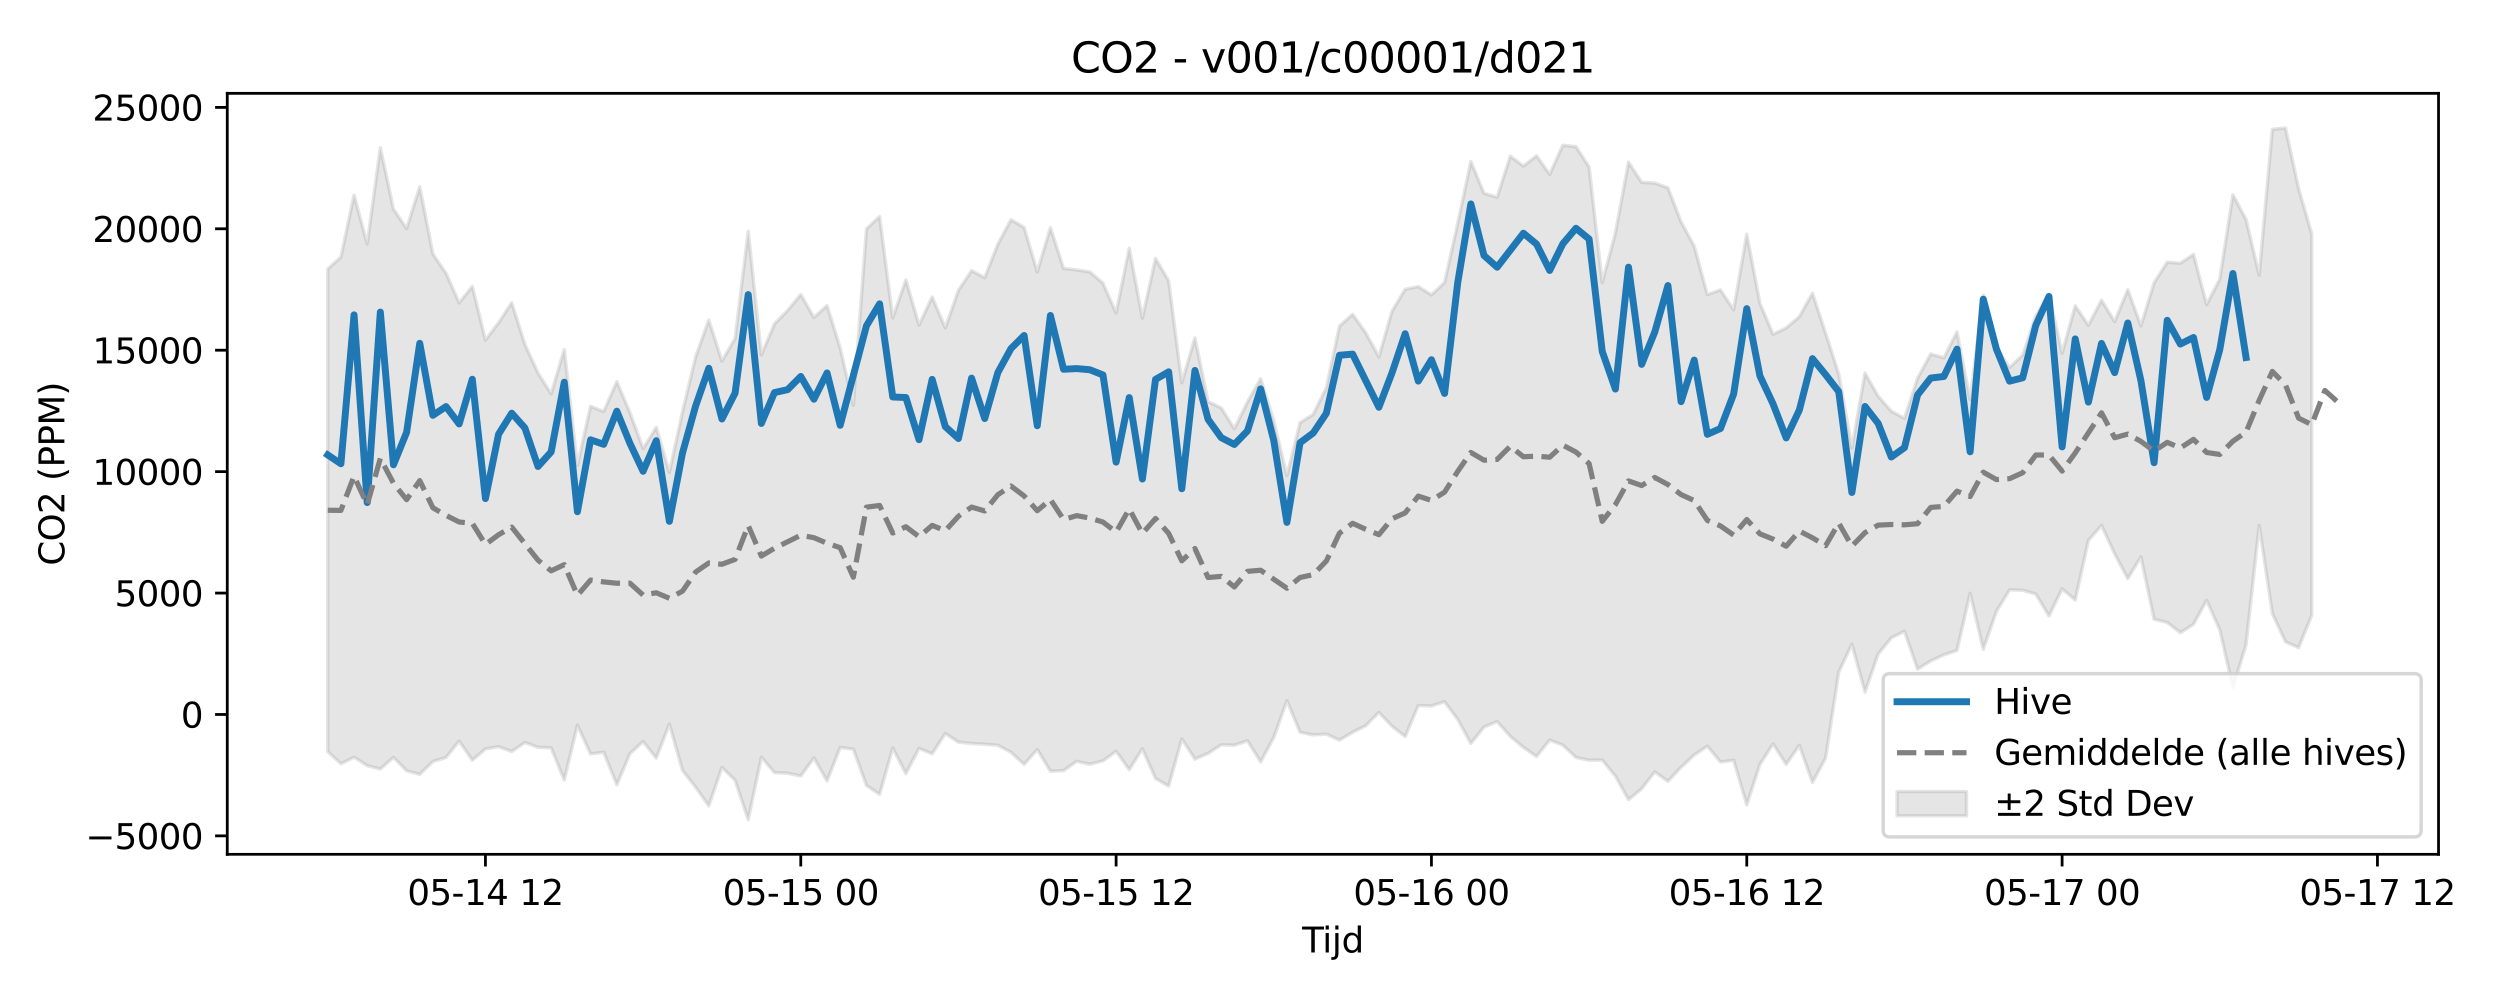 <?xml version="1.0" encoding="utf-8" standalone="no"?>
<!DOCTYPE svg PUBLIC "-//W3C//DTD SVG 1.1//EN"
  "http://www.w3.org/Graphics/SVG/1.1/DTD/svg11.dtd">
<svg xmlns:xlink="http://www.w3.org/1999/xlink" width="720pt" height="288pt" viewBox="0 0 720 288" xmlns="http://www.w3.org/2000/svg" version="1.1">
 <defs>
  <style type="text/css">*{stroke-linejoin: round; stroke-linecap: butt}</style>
 </defs>
 <g id="figure_1">
  <g id="patch_1">
   <path d="M 0 288 
L 720 288 
L 720 0 
L 0 0 
z
" style="fill: #ffffff"/>
  </g>
  <g id="axes_1">
   <g id="patch_2">
    <path d="M 65.45 246.04 
L 702.297 246.04 
L 702.297 26.88 
L 65.45 26.88 
z
" style="fill: #ffffff"/>
   </g>
   <g id="FillBetweenPolyCollection_1">
    <defs>
     <path id="mcda93ad951" d="M 94.398 -210.547 
L 94.398 -71.544 
L 98.182 -68.045 
L 101.966 -69.934 
L 105.75 -67.486 
L 109.534 -66.51 
L 113.318 -69.862 
L 117.102 -66.014 
L 120.886 -64.99 
L 124.67 -68.671 
L 128.454 -69.84 
L 132.238 -74.571 
L 136.022 -69.05 
L 139.806 -72.31 
L 143.59 -72.956 
L 147.374 -71.567 
L 151.158 -74.141 
L 154.942 -72.781 
L 158.726 -72.608 
L 162.51 -63.376 
L 166.294 -79.11 
L 170.078 -70.883 
L 173.862 -71.348 
L 177.646 -61.964 
L 181.43 -70.941 
L 185.214 -74.426 
L 188.998 -69.67 
L 192.782 -79.441 
L 196.566 -66.101 
L 200.35 -61.278 
L 204.134 -55.913 
L 207.918 -66.972 
L 211.702 -63.275 
L 215.486 -51.922 
L 219.27 -69.913 
L 223.054 -65.49 
L 226.838 -65.3 
L 230.622 -64.503 
L 234.406 -69.718 
L 238.19 -63.09 
L 241.974 -72.728 
L 245.758 -72.225 
L 249.542 -61.797 
L 253.326 -59.209 
L 257.11 -72.56 
L 260.894 -65.212 
L 264.678 -72.462 
L 268.462 -70.92 
L 272.246 -76.749 
L 276.03 -74.265 
L 279.814 -73.867 
L 283.598 -73.669 
L 287.382 -73.375 
L 291.166 -71.324 
L 294.95 -67.856 
L 298.734 -72.134 
L 302.518 -65.88 
L 306.302 -66.055 
L 310.086 -68.738 
L 313.87 -67.896 
L 317.654 -68.867 
L 321.438 -71.626 
L 325.222 -66.333 
L 329.006 -72.337 
L 332.79 -63.792 
L 336.574 -61.613 
L 340.358 -75.195 
L 344.142 -69.379 
L 347.926 -71.027 
L 351.71 -73.491 
L 355.494 -73.389 
L 359.278 -74.651 
L 363.062 -68.584 
L 366.846 -75.595 
L 370.63 -86.192 
L 374.414 -77.105 
L 378.198 -76.336 
L 381.982 -76.555 
L 385.766 -74.846 
L 389.55 -77.097 
L 393.334 -78.988 
L 397.118 -82.83 
L 400.902 -78.833 
L 404.686 -75.869 
L 408.47 -84.801 
L 412.254 -84.68 
L 416.038 -85.905 
L 419.822 -80.788 
L 423.606 -73.885 
L 427.39 -78.604 
L 431.174 -80.19 
L 434.958 -75.938 
L 438.742 -72.751 
L 442.526 -70.128 
L 446.31 -74.865 
L 450.094 -73.413 
L 453.878 -69.851 
L 457.662 -69.065 
L 461.446 -69.083 
L 465.23 -64.486 
L 469.014 -57.694 
L 472.798 -60.834 
L 476.582 -65.69 
L 480.366 -62.992 
L 484.15 -67.017 
L 487.934 -70.562 
L 491.718 -73.102 
L 495.502 -68.552 
L 499.286 -69.035 
L 503.07 -56.198 
L 506.854 -67.825 
L 510.638 -73.751 
L 514.422 -67.838 
L 518.206 -73.352 
L 521.99 -62.648 
L 525.774 -69.666 
L 529.558 -94.426 
L 533.342 -102.474 
L 537.126 -88.656 
L 540.91 -99.635 
L 544.694 -104.302 
L 548.478 -106.2 
L 552.262 -95.276 
L 556.046 -97.653 
L 559.83 -99.415 
L 563.614 -100.676 
L 567.398 -117.127 
L 571.182 -100.993 
L 574.966 -111.902 
L 578.75 -118.113 
L 582.534 -118.005 
L 586.318 -116.911 
L 590.102 -110.607 
L 593.886 -118.394 
L 597.67 -115.191 
L 601.454 -132.337 
L 605.238 -136.661 
L 609.022 -128.495 
L 612.806 -121.368 
L 616.59 -127.627 
L 620.374 -109.651 
L 624.158 -108.716 
L 627.942 -105.801 
L 631.726 -108.203 
L 635.51 -115.096 
L 639.294 -106.626 
L 643.078 -89.947 
L 646.862 -102.315 
L 650.646 -136.667 
L 654.43 -111.328 
L 658.214 -103.172 
L 661.998 -101.465 
L 665.782 -110.766 
L 665.782 -220.618 
L 665.782 -220.618 
L 661.998 -233.699 
L 658.214 -251.158 
L 654.43 -250.735 
L 650.646 -208.742 
L 646.862 -224.797 
L 643.078 -231.913 
L 639.294 -207.614 
L 635.51 -200.28 
L 631.726 -214.725 
L 627.942 -212.175 
L 624.158 -212.485 
L 620.374 -206.528 
L 616.59 -194.132 
L 612.806 -204.591 
L 609.022 -195.379 
L 605.238 -201.546 
L 601.454 -194.324 
L 597.67 -199.943 
L 593.886 -186.264 
L 590.102 -203.287 
L 586.318 -197.011 
L 582.534 -185.707 
L 578.75 -182.178 
L 574.966 -187.879 
L 571.182 -203.038 
L 567.398 -172.876 
L 563.614 -192.426 
L 559.83 -184.923 
L 556.046 -186.068 
L 552.262 -179.05 
L 548.478 -167.51 
L 544.694 -169.579 
L 540.91 -173.887 
L 537.126 -180.549 
L 533.342 -158.965 
L 529.558 -180.275 
L 525.774 -192.029 
L 521.99 -203.568 
L 518.206 -196.783 
L 514.422 -193.55 
L 510.638 -191.703 
L 506.854 -200.684 
L 503.07 -220.552 
L 499.286 -198.766 
L 495.502 -204.516 
L 491.718 -203.153 
L 487.934 -217.112 
L 484.15 -224.102 
L 480.366 -233.906 
L 476.582 -235.279 
L 472.798 -235.48 
L 469.014 -241.298 
L 465.23 -220.864 
L 461.446 -206.624 
L 457.662 -239.921 
L 453.878 -245.758 
L 450.094 -246.171 
L 446.31 -237.779 
L 442.526 -243.138 
L 438.742 -240.162 
L 434.958 -242.996 
L 431.174 -231.182 
L 427.39 -232.33 
L 423.606 -241.492 
L 419.822 -223.694 
L 416.038 -206.641 
L 412.254 -203.072 
L 408.47 -205.452 
L 404.686 -204.695 
L 400.902 -198.369 
L 397.118 -185.197 
L 393.334 -192.145 
L 389.55 -197.473 
L 385.766 -194.069 
L 381.982 -176.295 
L 378.198 -168.658 
L 374.414 -166.264 
L 370.63 -150.992 
L 366.846 -166.851 
L 363.062 -178.958 
L 359.278 -172.253 
L 355.494 -164.532 
L 351.71 -170.511 
L 347.926 -172.33 
L 344.142 -190.673 
L 340.358 -177.773 
L 336.574 -207.151 
L 332.79 -213.567 
L 329.006 -196.368 
L 325.222 -216.511 
L 321.438 -197.884 
L 317.654 -206.436 
L 313.87 -209.695 
L 310.086 -210.257 
L 306.302 -210.702 
L 302.518 -222.44 
L 298.734 -209.693 
L 294.95 -222.466 
L 291.166 -224.722 
L 287.382 -217.671 
L 283.598 -208.025 
L 279.814 -210.046 
L 276.03 -204.388 
L 272.246 -193.542 
L 268.462 -202.463 
L 264.678 -194.39 
L 260.894 -207.392 
L 257.11 -196.415 
L 253.326 -225.656 
L 249.542 -222.076 
L 245.758 -171.302 
L 241.974 -187.801 
L 238.19 -200.003 
L 234.406 -196.576 
L 230.622 -203.188 
L 226.838 -198.593 
L 223.054 -194.724 
L 219.27 -185.808 
L 215.486 -221.394 
L 211.702 -190.527 
L 207.918 -184.015 
L 204.134 -195.83 
L 200.35 -185.243 
L 196.566 -169.419 
L 192.782 -151.955 
L 188.998 -164.893 
L 185.214 -158.809 
L 181.43 -169.14 
L 177.646 -178.092 
L 173.862 -169.474 
L 170.078 -170.98 
L 166.294 -153.958 
L 162.51 -187.368 
L 158.726 -174.598 
L 154.942 -180.587 
L 151.158 -188.854 
L 147.374 -200.814 
L 143.59 -195.041 
L 139.806 -190.067 
L 136.022 -205.531 
L 132.238 -200.759 
L 128.454 -209.292 
L 124.67 -214.849 
L 120.886 -234.174 
L 117.102 -222.195 
L 113.318 -227.788 
L 109.534 -245.464 
L 105.75 -217.744 
L 101.966 -231.832 
L 98.182 -213.962 
L 94.398 -210.547 
z
" style="stroke: #808080; stroke-opacity: 0.2"/>
    </defs>
    <g clip-path="url(#pae82a8bb2c)">
     <use xlink:href="#mcda93ad951" x="0" y="288" style="fill: #808080; fill-opacity: 0.2; stroke: #808080; stroke-opacity: 0.2"/>
    </g>
   </g>
   <g id="matplotlib.axis_1">
    <g id="xtick_1">
     <g id="line2d_1">
      <defs>
       <path id="m028e8d23f9" d="M 0 0 
L 0 3.5 
" style="stroke: #000000; stroke-width: 0.8"/>
      </defs>
      <g>
       <use xlink:href="#m028e8d23f9" x="139.806" y="246.04" style="stroke: #000000; stroke-width: 0.8"/>
      </g>
     </g>
     <g id="text_1">
      <!-- 05-14 12 -->
      <g transform="translate(117.325 260.638) scale(0.1 -0.1)">
       <defs>
        <path id="DejaVuSans-30" d="M 2034 4250 
Q 1547 4250 1301 3770 
Q 1056 3291 1056 2328 
Q 1056 1369 1301 889 
Q 1547 409 2034 409 
Q 2525 409 2770 889 
Q 3016 1369 3016 2328 
Q 3016 3291 2770 3770 
Q 2525 4250 2034 4250 
z
M 2034 4750 
Q 2819 4750 3233 4129 
Q 3647 3509 3647 2328 
Q 3647 1150 3233 529 
Q 2819 -91 2034 -91 
Q 1250 -91 836 529 
Q 422 1150 422 2328 
Q 422 3509 836 4129 
Q 1250 4750 2034 4750 
z
" transform="scale(0.016)"/>
        <path id="DejaVuSans-35" d="M 691 4666 
L 3169 4666 
L 3169 4134 
L 1269 4134 
L 1269 2991 
Q 1406 3038 1543 3061 
Q 1681 3084 1819 3084 
Q 2600 3084 3056 2656 
Q 3513 2228 3513 1497 
Q 3513 744 3044 326 
Q 2575 -91 1722 -91 
Q 1428 -91 1123 -41 
Q 819 9 494 109 
L 494 744 
Q 775 591 1075 516 
Q 1375 441 1709 441 
Q 2250 441 2565 725 
Q 2881 1009 2881 1497 
Q 2881 1984 2565 2268 
Q 2250 2553 1709 2553 
Q 1456 2553 1204 2497 
Q 953 2441 691 2322 
L 691 4666 
z
" transform="scale(0.016)"/>
        <path id="DejaVuSans-2d" d="M 313 2009 
L 1997 2009 
L 1997 1497 
L 313 1497 
L 313 2009 
z
" transform="scale(0.016)"/>
        <path id="DejaVuSans-31" d="M 794 531 
L 1825 531 
L 1825 4091 
L 703 3866 
L 703 4441 
L 1819 4666 
L 2450 4666 
L 2450 531 
L 3481 531 
L 3481 0 
L 794 0 
L 794 531 
z
" transform="scale(0.016)"/>
        <path id="DejaVuSans-34" d="M 2419 4116 
L 825 1625 
L 2419 1625 
L 2419 4116 
z
M 2253 4666 
L 3047 4666 
L 3047 1625 
L 3713 1625 
L 3713 1100 
L 3047 1100 
L 3047 0 
L 2419 0 
L 2419 1100 
L 313 1100 
L 313 1709 
L 2253 4666 
z
" transform="scale(0.016)"/>
        <path id="DejaVuSans-20" transform="scale(0.016)"/>
        <path id="DejaVuSans-32" d="M 1228 531 
L 3431 531 
L 3431 0 
L 469 0 
L 469 531 
Q 828 903 1448 1529 
Q 2069 2156 2228 2338 
Q 2531 2678 2651 2914 
Q 2772 3150 2772 3378 
Q 2772 3750 2511 3984 
Q 2250 4219 1831 4219 
Q 1534 4219 1204 4116 
Q 875 4013 500 3803 
L 500 4441 
Q 881 4594 1212 4672 
Q 1544 4750 1819 4750 
Q 2544 4750 2975 4387 
Q 3406 4025 3406 3419 
Q 3406 3131 3298 2873 
Q 3191 2616 2906 2266 
Q 2828 2175 2409 1742 
Q 1991 1309 1228 531 
z
" transform="scale(0.016)"/>
       </defs>
       <use xlink:href="#DejaVuSans-30"/>
       <use xlink:href="#DejaVuSans-35" transform="translate(63.623 0)"/>
       <use xlink:href="#DejaVuSans-2d" transform="translate(127.246 0)"/>
       <use xlink:href="#DejaVuSans-31" transform="translate(163.33 0)"/>
       <use xlink:href="#DejaVuSans-34" transform="translate(226.953 0)"/>
       <use xlink:href="#DejaVuSans-20" transform="translate(290.576 0)"/>
       <use xlink:href="#DejaVuSans-31" transform="translate(322.363 0)"/>
       <use xlink:href="#DejaVuSans-32" transform="translate(385.986 0)"/>
      </g>
     </g>
    </g>
    <g id="xtick_2">
     <g id="line2d_2">
      <g>
       <use xlink:href="#m028e8d23f9" x="230.622" y="246.04" style="stroke: #000000; stroke-width: 0.8"/>
      </g>
     </g>
     <g id="text_2">
      <!-- 05-15 00 -->
      <g transform="translate(208.141 260.638) scale(0.1 -0.1)">
       <use xlink:href="#DejaVuSans-30"/>
       <use xlink:href="#DejaVuSans-35" transform="translate(63.623 0)"/>
       <use xlink:href="#DejaVuSans-2d" transform="translate(127.246 0)"/>
       <use xlink:href="#DejaVuSans-31" transform="translate(163.33 0)"/>
       <use xlink:href="#DejaVuSans-35" transform="translate(226.953 0)"/>
       <use xlink:href="#DejaVuSans-20" transform="translate(290.576 0)"/>
       <use xlink:href="#DejaVuSans-30" transform="translate(322.363 0)"/>
       <use xlink:href="#DejaVuSans-30" transform="translate(385.986 0)"/>
      </g>
     </g>
    </g>
    <g id="xtick_3">
     <g id="line2d_3">
      <g>
       <use xlink:href="#m028e8d23f9" x="321.438" y="246.04" style="stroke: #000000; stroke-width: 0.8"/>
      </g>
     </g>
     <g id="text_3">
      <!-- 05-15 12 -->
      <g transform="translate(298.957 260.638) scale(0.1 -0.1)">
       <use xlink:href="#DejaVuSans-30"/>
       <use xlink:href="#DejaVuSans-35" transform="translate(63.623 0)"/>
       <use xlink:href="#DejaVuSans-2d" transform="translate(127.246 0)"/>
       <use xlink:href="#DejaVuSans-31" transform="translate(163.33 0)"/>
       <use xlink:href="#DejaVuSans-35" transform="translate(226.953 0)"/>
       <use xlink:href="#DejaVuSans-20" transform="translate(290.576 0)"/>
       <use xlink:href="#DejaVuSans-31" transform="translate(322.363 0)"/>
       <use xlink:href="#DejaVuSans-32" transform="translate(385.986 0)"/>
      </g>
     </g>
    </g>
    <g id="xtick_4">
     <g id="line2d_4">
      <g>
       <use xlink:href="#m028e8d23f9" x="412.254" y="246.04" style="stroke: #000000; stroke-width: 0.8"/>
      </g>
     </g>
     <g id="text_4">
      <!-- 05-16 00 -->
      <g transform="translate(389.773 260.638) scale(0.1 -0.1)">
       <defs>
        <path id="DejaVuSans-36" d="M 2113 2584 
Q 1688 2584 1439 2293 
Q 1191 2003 1191 1497 
Q 1191 994 1439 701 
Q 1688 409 2113 409 
Q 2538 409 2786 701 
Q 3034 994 3034 1497 
Q 3034 2003 2786 2293 
Q 2538 2584 2113 2584 
z
M 3366 4563 
L 3366 3988 
Q 3128 4100 2886 4159 
Q 2644 4219 2406 4219 
Q 1781 4219 1451 3797 
Q 1122 3375 1075 2522 
Q 1259 2794 1537 2939 
Q 1816 3084 2150 3084 
Q 2853 3084 3261 2657 
Q 3669 2231 3669 1497 
Q 3669 778 3244 343 
Q 2819 -91 2113 -91 
Q 1303 -91 875 529 
Q 447 1150 447 2328 
Q 447 3434 972 4092 
Q 1497 4750 2381 4750 
Q 2619 4750 2861 4703 
Q 3103 4656 3366 4563 
z
" transform="scale(0.016)"/>
       </defs>
       <use xlink:href="#DejaVuSans-30"/>
       <use xlink:href="#DejaVuSans-35" transform="translate(63.623 0)"/>
       <use xlink:href="#DejaVuSans-2d" transform="translate(127.246 0)"/>
       <use xlink:href="#DejaVuSans-31" transform="translate(163.33 0)"/>
       <use xlink:href="#DejaVuSans-36" transform="translate(226.953 0)"/>
       <use xlink:href="#DejaVuSans-20" transform="translate(290.576 0)"/>
       <use xlink:href="#DejaVuSans-30" transform="translate(322.363 0)"/>
       <use xlink:href="#DejaVuSans-30" transform="translate(385.986 0)"/>
      </g>
     </g>
    </g>
    <g id="xtick_5">
     <g id="line2d_5">
      <g>
       <use xlink:href="#m028e8d23f9" x="503.07" y="246.04" style="stroke: #000000; stroke-width: 0.8"/>
      </g>
     </g>
     <g id="text_5">
      <!-- 05-16 12 -->
      <g transform="translate(480.589 260.638) scale(0.1 -0.1)">
       <use xlink:href="#DejaVuSans-30"/>
       <use xlink:href="#DejaVuSans-35" transform="translate(63.623 0)"/>
       <use xlink:href="#DejaVuSans-2d" transform="translate(127.246 0)"/>
       <use xlink:href="#DejaVuSans-31" transform="translate(163.33 0)"/>
       <use xlink:href="#DejaVuSans-36" transform="translate(226.953 0)"/>
       <use xlink:href="#DejaVuSans-20" transform="translate(290.576 0)"/>
       <use xlink:href="#DejaVuSans-31" transform="translate(322.363 0)"/>
       <use xlink:href="#DejaVuSans-32" transform="translate(385.986 0)"/>
      </g>
     </g>
    </g>
    <g id="xtick_6">
     <g id="line2d_6">
      <g>
       <use xlink:href="#m028e8d23f9" x="593.886" y="246.04" style="stroke: #000000; stroke-width: 0.8"/>
      </g>
     </g>
     <g id="text_6">
      <!-- 05-17 00 -->
      <g transform="translate(571.405 260.638) scale(0.1 -0.1)">
       <defs>
        <path id="DejaVuSans-37" d="M 525 4666 
L 3525 4666 
L 3525 4397 
L 1831 0 
L 1172 0 
L 2766 4134 
L 525 4134 
L 525 4666 
z
" transform="scale(0.016)"/>
       </defs>
       <use xlink:href="#DejaVuSans-30"/>
       <use xlink:href="#DejaVuSans-35" transform="translate(63.623 0)"/>
       <use xlink:href="#DejaVuSans-2d" transform="translate(127.246 0)"/>
       <use xlink:href="#DejaVuSans-31" transform="translate(163.33 0)"/>
       <use xlink:href="#DejaVuSans-37" transform="translate(226.953 0)"/>
       <use xlink:href="#DejaVuSans-20" transform="translate(290.576 0)"/>
       <use xlink:href="#DejaVuSans-30" transform="translate(322.363 0)"/>
       <use xlink:href="#DejaVuSans-30" transform="translate(385.986 0)"/>
      </g>
     </g>
    </g>
    <g id="xtick_7">
     <g id="line2d_7">
      <g>
       <use xlink:href="#m028e8d23f9" x="684.702" y="246.04" style="stroke: #000000; stroke-width: 0.8"/>
      </g>
     </g>
     <g id="text_7">
      <!-- 05-17 12 -->
      <g transform="translate(662.221 260.638) scale(0.1 -0.1)">
       <use xlink:href="#DejaVuSans-30"/>
       <use xlink:href="#DejaVuSans-35" transform="translate(63.623 0)"/>
       <use xlink:href="#DejaVuSans-2d" transform="translate(127.246 0)"/>
       <use xlink:href="#DejaVuSans-31" transform="translate(163.33 0)"/>
       <use xlink:href="#DejaVuSans-37" transform="translate(226.953 0)"/>
       <use xlink:href="#DejaVuSans-20" transform="translate(290.576 0)"/>
       <use xlink:href="#DejaVuSans-31" transform="translate(322.363 0)"/>
       <use xlink:href="#DejaVuSans-32" transform="translate(385.986 0)"/>
      </g>
     </g>
    </g>
    <g id="text_8">
     <!-- Tijd -->
     <g transform="translate(375.024 274.317) scale(0.1 -0.1)">
      <defs>
       <path id="DejaVuSans-54" d="M -19 4666 
L 3928 4666 
L 3928 4134 
L 2272 4134 
L 2272 0 
L 1638 0 
L 1638 4134 
L -19 4134 
L -19 4666 
z
" transform="scale(0.016)"/>
       <path id="DejaVuSans-69" d="M 603 3500 
L 1178 3500 
L 1178 0 
L 603 0 
L 603 3500 
z
M 603 4863 
L 1178 4863 
L 1178 4134 
L 603 4134 
L 603 4863 
z
" transform="scale(0.016)"/>
       <path id="DejaVuSans-6a" d="M 603 3500 
L 1178 3500 
L 1178 -63 
Q 1178 -731 923 -1031 
Q 669 -1331 103 -1331 
L -116 -1331 
L -116 -844 
L 38 -844 
Q 366 -844 484 -692 
Q 603 -541 603 -63 
L 603 3500 
z
M 603 4863 
L 1178 4863 
L 1178 4134 
L 603 4134 
L 603 4863 
z
" transform="scale(0.016)"/>
       <path id="DejaVuSans-64" d="M 2906 2969 
L 2906 4863 
L 3481 4863 
L 3481 0 
L 2906 0 
L 2906 525 
Q 2725 213 2448 61 
Q 2172 -91 1784 -91 
Q 1150 -91 751 415 
Q 353 922 353 1747 
Q 353 2572 751 3078 
Q 1150 3584 1784 3584 
Q 2172 3584 2448 3432 
Q 2725 3281 2906 2969 
z
M 947 1747 
Q 947 1113 1208 752 
Q 1469 391 1925 391 
Q 2381 391 2643 752 
Q 2906 1113 2906 1747 
Q 2906 2381 2643 2742 
Q 2381 3103 1925 3103 
Q 1469 3103 1208 2742 
Q 947 2381 947 1747 
z
" transform="scale(0.016)"/>
      </defs>
      <use xlink:href="#DejaVuSans-54"/>
      <use xlink:href="#DejaVuSans-69" transform="translate(57.959 0)"/>
      <use xlink:href="#DejaVuSans-6a" transform="translate(85.742 0)"/>
      <use xlink:href="#DejaVuSans-64" transform="translate(113.525 0)"/>
     </g>
    </g>
   </g>
   <g id="matplotlib.axis_2">
    <g id="ytick_1">
     <g id="line2d_8">
      <defs>
       <path id="m6df6c8b78e" d="M 0 0 
L -3.5 0 
" style="stroke: #000000; stroke-width: 0.8"/>
      </defs>
      <g>
       <use xlink:href="#m6df6c8b78e" x="65.45" y="240.735" style="stroke: #000000; stroke-width: 0.8"/>
      </g>
     </g>
     <g id="text_9">
      <!-- −5000 -->
      <g transform="translate(24.62 244.534) scale(0.1 -0.1)">
       <defs>
        <path id="DejaVuSans-2212" d="M 678 2272 
L 4684 2272 
L 4684 1741 
L 678 1741 
L 678 2272 
z
" transform="scale(0.016)"/>
       </defs>
       <use xlink:href="#DejaVuSans-2212"/>
       <use xlink:href="#DejaVuSans-35" transform="translate(83.789 0)"/>
       <use xlink:href="#DejaVuSans-30" transform="translate(147.412 0)"/>
       <use xlink:href="#DejaVuSans-30" transform="translate(211.035 0)"/>
       <use xlink:href="#DejaVuSans-30" transform="translate(274.658 0)"/>
      </g>
     </g>
    </g>
    <g id="ytick_2">
     <g id="line2d_9">
      <g>
       <use xlink:href="#m6df6c8b78e" x="65.45" y="205.767" style="stroke: #000000; stroke-width: 0.8"/>
      </g>
     </g>
     <g id="text_10">
      <!-- 0 -->
      <g transform="translate(52.087 209.567) scale(0.1 -0.1)">
       <use xlink:href="#DejaVuSans-30"/>
      </g>
     </g>
    </g>
    <g id="ytick_3">
     <g id="line2d_10">
      <g>
       <use xlink:href="#m6df6c8b78e" x="65.45" y="170.8" style="stroke: #000000; stroke-width: 0.8"/>
      </g>
     </g>
     <g id="text_11">
      <!-- 5000 -->
      <g transform="translate(33 174.599) scale(0.1 -0.1)">
       <use xlink:href="#DejaVuSans-35"/>
       <use xlink:href="#DejaVuSans-30" transform="translate(63.623 0)"/>
       <use xlink:href="#DejaVuSans-30" transform="translate(127.246 0)"/>
       <use xlink:href="#DejaVuSans-30" transform="translate(190.869 0)"/>
      </g>
     </g>
    </g>
    <g id="ytick_4">
     <g id="line2d_11">
      <g>
       <use xlink:href="#m6df6c8b78e" x="65.45" y="135.832" style="stroke: #000000; stroke-width: 0.8"/>
      </g>
     </g>
     <g id="text_12">
      <!-- 10000 -->
      <g transform="translate(26.637 139.631) scale(0.1 -0.1)">
       <use xlink:href="#DejaVuSans-31"/>
       <use xlink:href="#DejaVuSans-30" transform="translate(63.623 0)"/>
       <use xlink:href="#DejaVuSans-30" transform="translate(127.246 0)"/>
       <use xlink:href="#DejaVuSans-30" transform="translate(190.869 0)"/>
       <use xlink:href="#DejaVuSans-30" transform="translate(254.492 0)"/>
      </g>
     </g>
    </g>
    <g id="ytick_5">
     <g id="line2d_12">
      <g>
       <use xlink:href="#m6df6c8b78e" x="65.45" y="100.864" style="stroke: #000000; stroke-width: 0.8"/>
      </g>
     </g>
     <g id="text_13">
      <!-- 15000 -->
      <g transform="translate(26.637 104.664) scale(0.1 -0.1)">
       <use xlink:href="#DejaVuSans-31"/>
       <use xlink:href="#DejaVuSans-35" transform="translate(63.623 0)"/>
       <use xlink:href="#DejaVuSans-30" transform="translate(127.246 0)"/>
       <use xlink:href="#DejaVuSans-30" transform="translate(190.869 0)"/>
       <use xlink:href="#DejaVuSans-30" transform="translate(254.492 0)"/>
      </g>
     </g>
    </g>
    <g id="ytick_6">
     <g id="line2d_13">
      <g>
       <use xlink:href="#m6df6c8b78e" x="65.45" y="65.897" style="stroke: #000000; stroke-width: 0.8"/>
      </g>
     </g>
     <g id="text_14">
      <!-- 20000 -->
      <g transform="translate(26.637 69.696) scale(0.1 -0.1)">
       <use xlink:href="#DejaVuSans-32"/>
       <use xlink:href="#DejaVuSans-30" transform="translate(63.623 0)"/>
       <use xlink:href="#DejaVuSans-30" transform="translate(127.246 0)"/>
       <use xlink:href="#DejaVuSans-30" transform="translate(190.869 0)"/>
       <use xlink:href="#DejaVuSans-30" transform="translate(254.492 0)"/>
      </g>
     </g>
    </g>
    <g id="ytick_7">
     <g id="line2d_14">
      <g>
       <use xlink:href="#m6df6c8b78e" x="65.45" y="30.929" style="stroke: #000000; stroke-width: 0.8"/>
      </g>
     </g>
     <g id="text_15">
      <!-- 25000 -->
      <g transform="translate(26.637 34.728) scale(0.1 -0.1)">
       <use xlink:href="#DejaVuSans-32"/>
       <use xlink:href="#DejaVuSans-35" transform="translate(63.623 0)"/>
       <use xlink:href="#DejaVuSans-30" transform="translate(127.246 0)"/>
       <use xlink:href="#DejaVuSans-30" transform="translate(190.869 0)"/>
       <use xlink:href="#DejaVuSans-30" transform="translate(254.492 0)"/>
      </g>
     </g>
    </g>
    <g id="text_16">
     <!-- CO2 (PPM) -->
     <g transform="translate(18.541 162.903) rotate(-90) scale(0.1 -0.1)">
      <defs>
       <path id="DejaVuSans-43" d="M 4122 4306 
L 4122 3641 
Q 3803 3938 3442 4084 
Q 3081 4231 2675 4231 
Q 1875 4231 1450 3742 
Q 1025 3253 1025 2328 
Q 1025 1406 1450 917 
Q 1875 428 2675 428 
Q 3081 428 3442 575 
Q 3803 722 4122 1019 
L 4122 359 
Q 3791 134 3420 21 
Q 3050 -91 2638 -91 
Q 1578 -91 968 557 
Q 359 1206 359 2328 
Q 359 3453 968 4101 
Q 1578 4750 2638 4750 
Q 3056 4750 3426 4639 
Q 3797 4528 4122 4306 
z
" transform="scale(0.016)"/>
       <path id="DejaVuSans-4f" d="M 2522 4238 
Q 1834 4238 1429 3725 
Q 1025 3213 1025 2328 
Q 1025 1447 1429 934 
Q 1834 422 2522 422 
Q 3209 422 3611 934 
Q 4013 1447 4013 2328 
Q 4013 3213 3611 3725 
Q 3209 4238 2522 4238 
z
M 2522 4750 
Q 3503 4750 4090 4092 
Q 4678 3434 4678 2328 
Q 4678 1225 4090 567 
Q 3503 -91 2522 -91 
Q 1538 -91 948 565 
Q 359 1222 359 2328 
Q 359 3434 948 4092 
Q 1538 4750 2522 4750 
z
" transform="scale(0.016)"/>
       <path id="DejaVuSans-28" d="M 1984 4856 
Q 1566 4138 1362 3434 
Q 1159 2731 1159 2009 
Q 1159 1288 1364 580 
Q 1569 -128 1984 -844 
L 1484 -844 
Q 1016 -109 783 600 
Q 550 1309 550 2009 
Q 550 2706 781 3412 
Q 1013 4119 1484 4856 
L 1984 4856 
z
" transform="scale(0.016)"/>
       <path id="DejaVuSans-50" d="M 1259 4147 
L 1259 2394 
L 2053 2394 
Q 2494 2394 2734 2622 
Q 2975 2850 2975 3272 
Q 2975 3691 2734 3919 
Q 2494 4147 2053 4147 
L 1259 4147 
z
M 628 4666 
L 2053 4666 
Q 2838 4666 3239 4311 
Q 3641 3956 3641 3272 
Q 3641 2581 3239 2228 
Q 2838 1875 2053 1875 
L 1259 1875 
L 1259 0 
L 628 0 
L 628 4666 
z
" transform="scale(0.016)"/>
       <path id="DejaVuSans-4d" d="M 628 4666 
L 1569 4666 
L 2759 1491 
L 3956 4666 
L 4897 4666 
L 4897 0 
L 4281 0 
L 4281 4097 
L 3078 897 
L 2444 897 
L 1241 4097 
L 1241 0 
L 628 0 
L 628 4666 
z
" transform="scale(0.016)"/>
       <path id="DejaVuSans-29" d="M 513 4856 
L 1013 4856 
Q 1481 4119 1714 3412 
Q 1947 2706 1947 2009 
Q 1947 1309 1714 600 
Q 1481 -109 1013 -844 
L 513 -844 
Q 928 -128 1133 580 
Q 1338 1288 1338 2009 
Q 1338 2731 1133 3434 
Q 928 4138 513 4856 
z
" transform="scale(0.016)"/>
      </defs>
      <use xlink:href="#DejaVuSans-43"/>
      <use xlink:href="#DejaVuSans-4f" transform="translate(69.824 0)"/>
      <use xlink:href="#DejaVuSans-32" transform="translate(148.535 0)"/>
      <use xlink:href="#DejaVuSans-20" transform="translate(212.158 0)"/>
      <use xlink:href="#DejaVuSans-28" transform="translate(243.945 0)"/>
      <use xlink:href="#DejaVuSans-50" transform="translate(282.959 0)"/>
      <use xlink:href="#DejaVuSans-50" transform="translate(343.262 0)"/>
      <use xlink:href="#DejaVuSans-4d" transform="translate(403.564 0)"/>
      <use xlink:href="#DejaVuSans-29" transform="translate(489.844 0)"/>
     </g>
    </g>
   </g>
   <g id="line2d_15">
    <path d="M 94.398 131.02 
L 98.182 133.561 
L 101.966 90.679 
L 105.75 144.728 
L 109.534 89.878 
L 113.318 133.86 
L 117.102 124.506 
L 120.886 98.876 
L 124.67 119.609 
L 128.454 117.094 
L 132.238 122.097 
L 136.022 109.224 
L 139.806 143.588 
L 143.59 125.043 
L 147.374 119.003 
L 151.158 123.241 
L 154.942 134.347 
L 158.726 130.153 
L 162.51 110.071 
L 166.294 147.375 
L 170.078 126.666 
L 173.862 127.964 
L 177.646 118.422 
L 181.43 127.699 
L 185.214 135.727 
L 188.998 126.929 
L 192.782 150.145 
L 196.566 130.442 
L 200.35 116.887 
L 204.134 106.058 
L 207.918 120.672 
L 211.702 113.217 
L 215.486 84.845 
L 219.27 121.95 
L 223.054 113.056 
L 226.838 112.22 
L 230.622 108.422 
L 234.406 114.973 
L 238.19 107.415 
L 241.974 122.481 
L 249.542 93.815 
L 253.326 87.507 
L 257.11 114.322 
L 260.894 114.491 
L 264.678 126.625 
L 268.462 109.267 
L 272.246 122.868 
L 276.03 126.295 
L 279.814 108.907 
L 283.598 120.539 
L 287.382 107.284 
L 291.166 100.382 
L 294.95 96.617 
L 298.734 122.605 
L 302.518 90.857 
L 306.302 106.347 
L 310.086 106.154 
L 313.87 106.485 
L 317.654 107.986 
L 321.438 133.095 
L 325.222 114.513 
L 329.006 137.956 
L 332.79 109.266 
L 336.574 107.089 
L 340.358 140.759 
L 344.142 106.69 
L 347.926 120.766 
L 351.71 126.038 
L 355.494 128.006 
L 359.278 124.09 
L 363.062 112.002 
L 366.846 126.89 
L 370.63 150.442 
L 374.414 127.51 
L 378.198 124.701 
L 381.982 119.043 
L 385.766 102.317 
L 389.55 101.986 
L 397.118 117.288 
L 400.902 107.373 
L 404.686 96.111 
L 408.47 109.755 
L 412.254 103.601 
L 416.038 113.315 
L 419.822 81.427 
L 423.606 58.738 
L 427.39 73.587 
L 431.174 76.949 
L 438.742 67.17 
L 442.526 70.296 
L 446.31 77.891 
L 450.094 70.216 
L 453.878 65.745 
L 457.662 68.853 
L 461.446 101.23 
L 465.23 112.051 
L 469.014 76.943 
L 472.798 104.935 
L 476.582 95.603 
L 480.366 82.241 
L 484.15 115.677 
L 487.934 103.704 
L 491.718 125.083 
L 495.502 123.407 
L 499.286 113.485 
L 503.07 88.891 
L 506.854 108.246 
L 510.638 116.327 
L 514.422 126.116 
L 518.206 118.108 
L 521.99 103.284 
L 525.774 107.902 
L 529.558 112.802 
L 533.342 141.832 
L 537.126 117.068 
L 540.91 121.925 
L 544.694 131.622 
L 548.478 128.932 
L 552.262 113.728 
L 556.046 108.877 
L 559.83 108.429 
L 563.614 100.547 
L 567.398 130.118 
L 571.182 86.166 
L 574.966 100.536 
L 578.75 109.776 
L 582.534 108.807 
L 586.318 93.682 
L 590.102 85.392 
L 593.886 128.701 
L 597.67 97.612 
L 601.454 115.807 
L 605.238 98.909 
L 609.022 107.31 
L 612.806 93.018 
L 616.59 109.66 
L 620.374 133.262 
L 624.158 92.248 
L 627.942 99.085 
L 631.726 97.193 
L 635.51 114.457 
L 639.294 100.694 
L 643.078 78.768 
L 646.862 102.955 
L 646.862 102.955 
" clip-path="url(#pae82a8bb2c)" style="fill: none; stroke: #1f77b4; stroke-width: 2; stroke-linecap: square"/>
   </g>
   <g id="line2d_16">
    <path d="M 94.398 146.955 
L 98.182 146.996 
L 101.966 137.117 
L 105.75 145.385 
L 109.534 132.013 
L 113.318 139.175 
L 117.102 143.896 
L 120.886 138.418 
L 124.67 146.24 
L 128.454 148.434 
L 132.238 150.335 
L 136.022 150.709 
L 139.806 156.811 
L 143.59 154.001 
L 147.374 151.81 
L 154.942 161.316 
L 158.726 164.397 
L 162.51 162.628 
L 166.294 171.466 
L 170.078 167.069 
L 173.862 167.589 
L 177.646 167.972 
L 181.43 167.96 
L 185.214 171.382 
L 188.998 170.718 
L 192.782 172.302 
L 196.566 170.24 
L 200.35 164.74 
L 204.134 162.128 
L 207.918 162.506 
L 211.702 161.099 
L 215.486 151.342 
L 219.27 160.14 
L 223.054 157.893 
L 230.622 154.154 
L 234.406 154.853 
L 238.19 156.454 
L 241.974 157.735 
L 245.758 166.236 
L 249.542 146.064 
L 253.326 145.567 
L 257.11 153.512 
L 260.894 151.698 
L 264.678 154.574 
L 268.462 151.309 
L 272.246 152.854 
L 276.03 148.673 
L 279.814 146.043 
L 283.598 147.153 
L 287.382 142.477 
L 291.166 139.977 
L 294.95 142.839 
L 298.734 147.087 
L 302.518 143.84 
L 306.302 149.622 
L 310.086 148.503 
L 313.87 149.205 
L 317.654 150.349 
L 321.438 153.245 
L 325.222 146.578 
L 329.006 153.648 
L 332.79 149.32 
L 336.574 153.618 
L 340.358 161.516 
L 344.142 157.974 
L 347.926 166.321 
L 351.71 165.999 
L 355.494 169.039 
L 359.278 164.548 
L 363.062 164.229 
L 370.63 169.408 
L 374.414 166.315 
L 378.198 165.503 
L 381.982 161.575 
L 385.766 153.543 
L 389.55 150.715 
L 393.334 152.433 
L 397.118 153.986 
L 400.902 149.399 
L 404.686 147.718 
L 408.47 142.873 
L 412.254 144.124 
L 416.038 141.727 
L 419.822 135.759 
L 423.606 130.311 
L 427.39 132.533 
L 431.174 132.314 
L 434.958 128.533 
L 438.742 131.544 
L 442.526 131.367 
L 446.31 131.678 
L 450.094 128.208 
L 453.878 130.196 
L 457.662 133.507 
L 461.446 150.146 
L 465.23 145.325 
L 469.014 138.504 
L 472.798 139.843 
L 476.582 137.515 
L 480.366 139.551 
L 484.15 142.441 
L 487.934 144.163 
L 491.718 149.873 
L 495.502 151.466 
L 499.286 154.1 
L 503.07 149.625 
L 506.854 153.746 
L 510.638 155.273 
L 514.422 157.306 
L 518.206 152.933 
L 521.99 154.892 
L 525.774 157.152 
L 529.558 150.65 
L 533.342 157.281 
L 537.126 153.398 
L 540.91 151.239 
L 544.694 151.06 
L 548.478 151.145 
L 552.262 150.837 
L 556.046 146.139 
L 559.83 145.831 
L 563.614 141.449 
L 567.398 142.998 
L 571.182 135.984 
L 574.966 138.109 
L 578.75 137.854 
L 582.534 136.144 
L 586.318 131.039 
L 590.102 131.053 
L 593.886 135.671 
L 597.67 130.433 
L 605.238 118.897 
L 609.022 126.063 
L 612.806 125.02 
L 616.59 127.12 
L 620.374 129.91 
L 624.158 127.4 
L 627.942 129.012 
L 631.726 126.536 
L 635.51 130.312 
L 639.294 130.88 
L 643.078 127.07 
L 646.862 124.444 
L 650.646 115.296 
L 654.43 106.969 
L 658.214 110.835 
L 661.998 120.418 
L 665.782 122.308 
L 669.566 112.467 
L 673.35 115.863 
L 673.35 115.863 
" clip-path="url(#pae82a8bb2c)" style="fill: none; stroke-dasharray: 5.55,2.4; stroke-dashoffset: 0; stroke: #808080; stroke-width: 1.5"/>
   </g>
   <g id="patch_3">
    <path d="M 65.45 246.04 
L 65.45 26.88 
" style="fill: none; stroke: #000000; stroke-width: 0.8; stroke-linejoin: miter; stroke-linecap: square"/>
   </g>
   <g id="patch_4">
    <path d="M 702.297 246.04 
L 702.297 26.88 
" style="fill: none; stroke: #000000; stroke-width: 0.8; stroke-linejoin: miter; stroke-linecap: square"/>
   </g>
   <g id="patch_5">
    <path d="M 65.45 246.04 
L 702.297 246.04 
" style="fill: none; stroke: #000000; stroke-width: 0.8; stroke-linejoin: miter; stroke-linecap: square"/>
   </g>
   <g id="patch_6">
    <path d="M 65.45 26.88 
L 702.297 26.88 
" style="fill: none; stroke: #000000; stroke-width: 0.8; stroke-linejoin: miter; stroke-linecap: square"/>
   </g>
   <g id="text_17">
    <!-- CO2 - v001/c00001/d021 -->
    <g transform="translate(308.47 20.88) scale(0.12 -0.12)">
     <defs>
      <path id="DejaVuSans-76" d="M 191 3500 
L 800 3500 
L 1894 563 
L 2988 3500 
L 3597 3500 
L 2284 0 
L 1503 0 
L 191 3500 
z
" transform="scale(0.016)"/>
      <path id="DejaVuSans-2f" d="M 1625 4666 
L 2156 4666 
L 531 -594 
L 0 -594 
L 1625 4666 
z
" transform="scale(0.016)"/>
      <path id="DejaVuSans-63" d="M 3122 3366 
L 3122 2828 
Q 2878 2963 2633 3030 
Q 2388 3097 2138 3097 
Q 1578 3097 1268 2742 
Q 959 2388 959 1747 
Q 959 1106 1268 751 
Q 1578 397 2138 397 
Q 2388 397 2633 464 
Q 2878 531 3122 666 
L 3122 134 
Q 2881 22 2623 -34 
Q 2366 -91 2075 -91 
Q 1284 -91 818 406 
Q 353 903 353 1747 
Q 353 2603 823 3093 
Q 1294 3584 2113 3584 
Q 2378 3584 2631 3529 
Q 2884 3475 3122 3366 
z
" transform="scale(0.016)"/>
     </defs>
     <use xlink:href="#DejaVuSans-43"/>
     <use xlink:href="#DejaVuSans-4f" transform="translate(69.824 0)"/>
     <use xlink:href="#DejaVuSans-32" transform="translate(148.535 0)"/>
     <use xlink:href="#DejaVuSans-20" transform="translate(212.158 0)"/>
     <use xlink:href="#DejaVuSans-2d" transform="translate(243.945 0)"/>
     <use xlink:href="#DejaVuSans-20" transform="translate(280.029 0)"/>
     <use xlink:href="#DejaVuSans-76" transform="translate(311.816 0)"/>
     <use xlink:href="#DejaVuSans-30" transform="translate(370.996 0)"/>
     <use xlink:href="#DejaVuSans-30" transform="translate(434.619 0)"/>
     <use xlink:href="#DejaVuSans-31" transform="translate(498.242 0)"/>
     <use xlink:href="#DejaVuSans-2f" transform="translate(561.865 0)"/>
     <use xlink:href="#DejaVuSans-63" transform="translate(595.557 0)"/>
     <use xlink:href="#DejaVuSans-30" transform="translate(650.537 0)"/>
     <use xlink:href="#DejaVuSans-30" transform="translate(714.16 0)"/>
     <use xlink:href="#DejaVuSans-30" transform="translate(777.783 0)"/>
     <use xlink:href="#DejaVuSans-30" transform="translate(841.406 0)"/>
     <use xlink:href="#DejaVuSans-31" transform="translate(905.029 0)"/>
     <use xlink:href="#DejaVuSans-2f" transform="translate(968.652 0)"/>
     <use xlink:href="#DejaVuSans-64" transform="translate(1002.344 0)"/>
     <use xlink:href="#DejaVuSans-30" transform="translate(1065.82 0)"/>
     <use xlink:href="#DejaVuSans-32" transform="translate(1129.443 0)"/>
     <use xlink:href="#DejaVuSans-31" transform="translate(1193.066 0)"/>
    </g>
   </g>
   <g id="legend_1">
    <g id="patch_7">
     <path d="M 544.353 241.04 
L 695.297 241.04 
Q 697.297 241.04 697.297 239.04 
L 697.297 196.006 
Q 697.297 194.006 695.297 194.006 
L 544.353 194.006 
Q 542.353 194.006 542.353 196.006 
L 542.353 239.04 
Q 542.353 241.04 544.353 241.04 
z
" style="fill: #ffffff; opacity: 0.8; stroke: #cccccc; stroke-linejoin: miter"/>
    </g>
    <g id="line2d_17">
     <path d="M 546.353 202.104 
L 556.353 202.104 
L 566.353 202.104 
" style="fill: none; stroke: #1f77b4; stroke-width: 2; stroke-linecap: square"/>
    </g>
    <g id="text_18">
     <!-- Hive -->
     <g transform="translate(574.353 205.604) scale(0.1 -0.1)">
      <defs>
       <path id="DejaVuSans-48" d="M 628 4666 
L 1259 4666 
L 1259 2753 
L 3553 2753 
L 3553 4666 
L 4184 4666 
L 4184 0 
L 3553 0 
L 3553 2222 
L 1259 2222 
L 1259 0 
L 628 0 
L 628 4666 
z
" transform="scale(0.016)"/>
       <path id="DejaVuSans-65" d="M 3597 1894 
L 3597 1613 
L 953 1613 
Q 991 1019 1311 708 
Q 1631 397 2203 397 
Q 2534 397 2845 478 
Q 3156 559 3463 722 
L 3463 178 
Q 3153 47 2828 -22 
Q 2503 -91 2169 -91 
Q 1331 -91 842 396 
Q 353 884 353 1716 
Q 353 2575 817 3079 
Q 1281 3584 2069 3584 
Q 2775 3584 3186 3129 
Q 3597 2675 3597 1894 
z
M 3022 2063 
Q 3016 2534 2758 2815 
Q 2500 3097 2075 3097 
Q 1594 3097 1305 2825 
Q 1016 2553 972 2059 
L 3022 2063 
z
" transform="scale(0.016)"/>
      </defs>
      <use xlink:href="#DejaVuSans-48"/>
      <use xlink:href="#DejaVuSans-69" transform="translate(75.195 0)"/>
      <use xlink:href="#DejaVuSans-76" transform="translate(102.979 0)"/>
      <use xlink:href="#DejaVuSans-65" transform="translate(162.158 0)"/>
     </g>
    </g>
    <g id="line2d_18">
     <path d="M 546.353 216.782 
L 556.353 216.782 
L 566.353 216.782 
" style="fill: none; stroke-dasharray: 5.55,2.4; stroke-dashoffset: 0; stroke: #808080; stroke-width: 1.5"/>
    </g>
    <g id="text_19">
     <!-- Gemiddelde (alle hives) -->
     <g transform="translate(574.353 220.282) scale(0.1 -0.1)">
      <defs>
       <path id="DejaVuSans-47" d="M 3809 666 
L 3809 1919 
L 2778 1919 
L 2778 2438 
L 4434 2438 
L 4434 434 
Q 4069 175 3628 42 
Q 3188 -91 2688 -91 
Q 1594 -91 976 548 
Q 359 1188 359 2328 
Q 359 3472 976 4111 
Q 1594 4750 2688 4750 
Q 3144 4750 3555 4637 
Q 3966 4525 4313 4306 
L 4313 3634 
Q 3963 3931 3569 4081 
Q 3175 4231 2741 4231 
Q 1884 4231 1454 3753 
Q 1025 3275 1025 2328 
Q 1025 1384 1454 906 
Q 1884 428 2741 428 
Q 3075 428 3337 486 
Q 3600 544 3809 666 
z
" transform="scale(0.016)"/>
       <path id="DejaVuSans-6d" d="M 3328 2828 
Q 3544 3216 3844 3400 
Q 4144 3584 4550 3584 
Q 5097 3584 5394 3201 
Q 5691 2819 5691 2113 
L 5691 0 
L 5113 0 
L 5113 2094 
Q 5113 2597 4934 2840 
Q 4756 3084 4391 3084 
Q 3944 3084 3684 2787 
Q 3425 2491 3425 1978 
L 3425 0 
L 2847 0 
L 2847 2094 
Q 2847 2600 2669 2842 
Q 2491 3084 2119 3084 
Q 1678 3084 1418 2786 
Q 1159 2488 1159 1978 
L 1159 0 
L 581 0 
L 581 3500 
L 1159 3500 
L 1159 2956 
Q 1356 3278 1631 3431 
Q 1906 3584 2284 3584 
Q 2666 3584 2933 3390 
Q 3200 3197 3328 2828 
z
" transform="scale(0.016)"/>
       <path id="DejaVuSans-6c" d="M 603 4863 
L 1178 4863 
L 1178 0 
L 603 0 
L 603 4863 
z
" transform="scale(0.016)"/>
       <path id="DejaVuSans-61" d="M 2194 1759 
Q 1497 1759 1228 1600 
Q 959 1441 959 1056 
Q 959 750 1161 570 
Q 1363 391 1709 391 
Q 2188 391 2477 730 
Q 2766 1069 2766 1631 
L 2766 1759 
L 2194 1759 
z
M 3341 1997 
L 3341 0 
L 2766 0 
L 2766 531 
Q 2569 213 2275 61 
Q 1981 -91 1556 -91 
Q 1019 -91 701 211 
Q 384 513 384 1019 
Q 384 1609 779 1909 
Q 1175 2209 1959 2209 
L 2766 2209 
L 2766 2266 
Q 2766 2663 2505 2880 
Q 2244 3097 1772 3097 
Q 1472 3097 1187 3025 
Q 903 2953 641 2809 
L 641 3341 
Q 956 3463 1253 3523 
Q 1550 3584 1831 3584 
Q 2591 3584 2966 3190 
Q 3341 2797 3341 1997 
z
" transform="scale(0.016)"/>
       <path id="DejaVuSans-68" d="M 3513 2113 
L 3513 0 
L 2938 0 
L 2938 2094 
Q 2938 2591 2744 2837 
Q 2550 3084 2163 3084 
Q 1697 3084 1428 2787 
Q 1159 2491 1159 1978 
L 1159 0 
L 581 0 
L 581 4863 
L 1159 4863 
L 1159 2956 
Q 1366 3272 1645 3428 
Q 1925 3584 2291 3584 
Q 2894 3584 3203 3211 
Q 3513 2838 3513 2113 
z
" transform="scale(0.016)"/>
       <path id="DejaVuSans-73" d="M 2834 3397 
L 2834 2853 
Q 2591 2978 2328 3040 
Q 2066 3103 1784 3103 
Q 1356 3103 1142 2972 
Q 928 2841 928 2578 
Q 928 2378 1081 2264 
Q 1234 2150 1697 2047 
L 1894 2003 
Q 2506 1872 2764 1633 
Q 3022 1394 3022 966 
Q 3022 478 2636 193 
Q 2250 -91 1575 -91 
Q 1294 -91 989 -36 
Q 684 19 347 128 
L 347 722 
Q 666 556 975 473 
Q 1284 391 1588 391 
Q 1994 391 2212 530 
Q 2431 669 2431 922 
Q 2431 1156 2273 1281 
Q 2116 1406 1581 1522 
L 1381 1569 
Q 847 1681 609 1914 
Q 372 2147 372 2553 
Q 372 3047 722 3315 
Q 1072 3584 1716 3584 
Q 2034 3584 2315 3537 
Q 2597 3491 2834 3397 
z
" transform="scale(0.016)"/>
      </defs>
      <use xlink:href="#DejaVuSans-47"/>
      <use xlink:href="#DejaVuSans-65" transform="translate(77.49 0)"/>
      <use xlink:href="#DejaVuSans-6d" transform="translate(139.014 0)"/>
      <use xlink:href="#DejaVuSans-69" transform="translate(236.426 0)"/>
      <use xlink:href="#DejaVuSans-64" transform="translate(264.209 0)"/>
      <use xlink:href="#DejaVuSans-64" transform="translate(327.686 0)"/>
      <use xlink:href="#DejaVuSans-65" transform="translate(391.162 0)"/>
      <use xlink:href="#DejaVuSans-6c" transform="translate(452.686 0)"/>
      <use xlink:href="#DejaVuSans-64" transform="translate(480.469 0)"/>
      <use xlink:href="#DejaVuSans-65" transform="translate(543.945 0)"/>
      <use xlink:href="#DejaVuSans-20" transform="translate(605.469 0)"/>
      <use xlink:href="#DejaVuSans-28" transform="translate(637.256 0)"/>
      <use xlink:href="#DejaVuSans-61" transform="translate(676.27 0)"/>
      <use xlink:href="#DejaVuSans-6c" transform="translate(737.549 0)"/>
      <use xlink:href="#DejaVuSans-6c" transform="translate(765.332 0)"/>
      <use xlink:href="#DejaVuSans-65" transform="translate(793.115 0)"/>
      <use xlink:href="#DejaVuSans-20" transform="translate(854.639 0)"/>
      <use xlink:href="#DejaVuSans-68" transform="translate(886.426 0)"/>
      <use xlink:href="#DejaVuSans-69" transform="translate(949.805 0)"/>
      <use xlink:href="#DejaVuSans-76" transform="translate(977.588 0)"/>
      <use xlink:href="#DejaVuSans-65" transform="translate(1036.768 0)"/>
      <use xlink:href="#DejaVuSans-73" transform="translate(1098.291 0)"/>
      <use xlink:href="#DejaVuSans-29" transform="translate(1150.391 0)"/>
     </g>
    </g>
    <g id="patch_8">
     <path d="M 546.353 234.96 
L 566.353 234.96 
L 566.353 227.96 
L 546.353 227.96 
z
" style="fill: #808080; fill-opacity: 0.2; stroke: #808080; stroke-opacity: 0.2; stroke-linejoin: miter"/>
    </g>
    <g id="text_20">
     <!-- ±2 Std Dev -->
     <g transform="translate(574.353 234.96) scale(0.1 -0.1)">
      <defs>
       <path id="DejaVuSans-b1" d="M 2944 4013 
L 2944 2803 
L 4684 2803 
L 4684 2272 
L 2944 2272 
L 2944 1063 
L 2419 1063 
L 2419 2272 
L 678 2272 
L 678 2803 
L 2419 2803 
L 2419 4013 
L 2944 4013 
z
M 678 531 
L 4684 531 
L 4684 0 
L 678 0 
L 678 531 
z
" transform="scale(0.016)"/>
       <path id="DejaVuSans-53" d="M 3425 4513 
L 3425 3897 
Q 3066 4069 2747 4153 
Q 2428 4238 2131 4238 
Q 1616 4238 1336 4038 
Q 1056 3838 1056 3469 
Q 1056 3159 1242 3001 
Q 1428 2844 1947 2747 
L 2328 2669 
Q 3034 2534 3370 2195 
Q 3706 1856 3706 1288 
Q 3706 609 3251 259 
Q 2797 -91 1919 -91 
Q 1588 -91 1214 -16 
Q 841 59 441 206 
L 441 856 
Q 825 641 1194 531 
Q 1563 422 1919 422 
Q 2459 422 2753 634 
Q 3047 847 3047 1241 
Q 3047 1584 2836 1778 
Q 2625 1972 2144 2069 
L 1759 2144 
Q 1053 2284 737 2584 
Q 422 2884 422 3419 
Q 422 4038 858 4394 
Q 1294 4750 2059 4750 
Q 2388 4750 2728 4690 
Q 3069 4631 3425 4513 
z
" transform="scale(0.016)"/>
       <path id="DejaVuSans-74" d="M 1172 4494 
L 1172 3500 
L 2356 3500 
L 2356 3053 
L 1172 3053 
L 1172 1153 
Q 1172 725 1289 603 
Q 1406 481 1766 481 
L 2356 481 
L 2356 0 
L 1766 0 
Q 1100 0 847 248 
Q 594 497 594 1153 
L 594 3053 
L 172 3053 
L 172 3500 
L 594 3500 
L 594 4494 
L 1172 4494 
z
" transform="scale(0.016)"/>
       <path id="DejaVuSans-44" d="M 1259 4147 
L 1259 519 
L 2022 519 
Q 2988 519 3436 956 
Q 3884 1394 3884 2338 
Q 3884 3275 3436 3711 
Q 2988 4147 2022 4147 
L 1259 4147 
z
M 628 4666 
L 1925 4666 
Q 3281 4666 3915 4102 
Q 4550 3538 4550 2338 
Q 4550 1131 3912 565 
Q 3275 0 1925 0 
L 628 0 
L 628 4666 
z
" transform="scale(0.016)"/>
      </defs>
      <use xlink:href="#DejaVuSans-b1"/>
      <use xlink:href="#DejaVuSans-32" transform="translate(83.789 0)"/>
      <use xlink:href="#DejaVuSans-20" transform="translate(147.412 0)"/>
      <use xlink:href="#DejaVuSans-53" transform="translate(179.199 0)"/>
      <use xlink:href="#DejaVuSans-74" transform="translate(242.676 0)"/>
      <use xlink:href="#DejaVuSans-64" transform="translate(281.885 0)"/>
      <use xlink:href="#DejaVuSans-20" transform="translate(345.361 0)"/>
      <use xlink:href="#DejaVuSans-44" transform="translate(377.148 0)"/>
      <use xlink:href="#DejaVuSans-65" transform="translate(454.15 0)"/>
      <use xlink:href="#DejaVuSans-76" transform="translate(515.674 0)"/>
     </g>
    </g>
   </g>
  </g>
 </g>
 <defs>
  <clipPath id="pae82a8bb2c">
   <rect x="65.45" y="26.88" width="636.847" height="219.16"/>
  </clipPath>
 </defs>
</svg>
